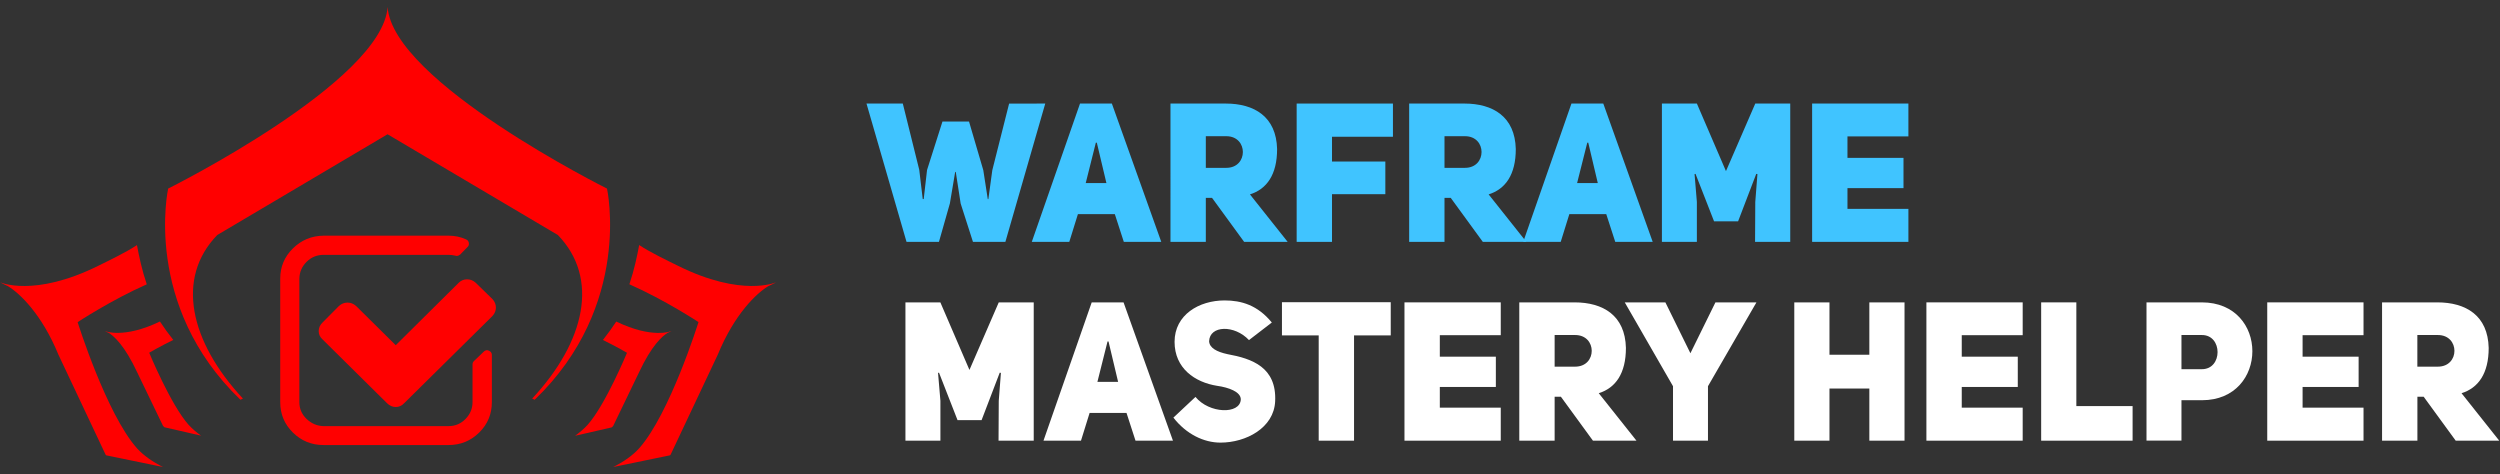 <?xml version="1.0" encoding="utf-8"?>
<!-- Generator: Adobe Illustrator 24.0.3, SVG Export Plug-In . SVG Version: 6.00 Build 0)  -->
<svg version="1.1" id="Layer_1" xmlns="http://www.w3.org/2000/svg" xmlns:xlink="http://www.w3.org/1999/xlink" x="0px" y="0px"
	 viewBox="0 0 464 88" style="enable-background:new 0 0 464 88;" xml:space="preserve">
<rect x="0" y="0" width="464" height="88" fill="#333333" stroke="none"/>
<style type="text/css">
	.st0{fill:#FF0000;}
	.st1{fill-rule:evenodd;clip-rule:evenodd;fill:#FF0000;}
	.st2{fill:#40C4FF;}
	.st3{fill:#FFFFFF;}
</style>
<g>
	<g>
		<path class="st0" d="M25.43,83.21c-5.71-6.43-11.02-23.42-11.02-23.42l0,0c0,0,6.15-4.06,12.83-7.02
			c-0.91-2.69-1.43-5.19-1.82-7.28c-2.05,1.36-5.3,2.91-7.18,3.84C6.3,55.25,0.01,52.39,0.01,52.39s0.56,0.27,1.46,0.72
			c2.17,1.31,6.27,5.17,9.36,12.69l8.78,18.61c0.04,0.04,0.08,0.07,0.11,0.1l10.54,2.17C28.36,85.74,26.7,84.59,25.43,83.21z"/>
		<path class="st0" d="M1.42,53.08c-0.87-0.43-1.41-0.69-1.41-0.69S0.58,52.58,1.42,53.08z"/>
	</g>
	<g>
		<path class="st0" d="M34.98,78.82c-3.29-3.7-7.29-13.35-7.29-13.35s1.84-1.09,4.47-2.38c-0.9-1.14-1.74-2.29-2.48-3.42
			c-6.71,3.25-10.21,1.78-10.21,1.78s0.26,0.12,0.68,0.31c0.99,0.6,2.99,2.35,5.34,7.4l4.77,9.89c0.08,0.08,0.17,0.17,0.26,0.25
			l6.8,1.56C36.45,80.25,35.66,79.56,34.98,78.82z"/>
		<path class="st0" d="M20.13,61.75c-0.4-0.18-0.65-0.29-0.65-0.29S19.71,61.5,20.13,61.75z"/>
	</g>
</g>
<g>
	<g>
		<path class="st0" d="M144.05,52.39c0,0-6.29,2.86-18.24-3.07c-1.88-0.93-5.14-2.48-7.18-3.84c-0.39,2.09-0.91,4.59-1.82,7.28
			c6.68,2.96,12.83,7.02,12.83,7.02l0,0c0,0-5.3,16.99-11.01,23.42c-1.26,1.39-2.92,2.53-4.83,3.48l10.54-2.17
			c0.04-0.04,0.07-0.07,0.11-0.1l8.78-18.61c3.09-7.52,7.19-11.38,9.36-12.69C143.49,52.67,144.05,52.39,144.05,52.39z"/>
		<path class="st0" d="M142.64,53.08c0.87-0.43,1.41-0.69,1.41-0.69S143.48,52.58,142.64,53.08z"/>
	</g>
	<g>
		<path class="st0" d="M124.59,61.46c0,0-3.5,1.47-10.21-1.78c-0.74,1.13-1.57,2.28-2.48,3.42c2.63,1.29,4.47,2.38,4.47,2.38
			s-4,9.65-7.29,13.35c-0.67,0.74-1.47,1.42-2.34,2.05l6.8-1.56c0.09-0.08,0.18-0.16,0.26-0.25l4.77-9.89
			c2.35-5.05,4.34-6.8,5.34-7.4C124.33,61.58,124.59,61.46,124.59,61.46z"/>
		<path class="st0" d="M123.94,61.75c0.4-0.18,0.65-0.29,0.65-0.29S124.35,61.5,123.94,61.75z"/>
	</g>
</g>
<path class="st1" d="M112.66,35c0,0-39.82-19.84-40.72-33.72c0,0.02,0,0.05,0,0.07c0-0.02,0-0.05,0-0.07
	C71.04,15.16,31.21,35,31.21,35s-4.8,21.69,13.41,39.19l0.47-0.21c-9.84-10.57-12.53-22.35-4.77-30.36l31.61-18.7c0,0,0-0.06,0-0.17
	c0,0.11,0,0.17,0,0.17l31.61,18.7c7.76,8.02,5.07,19.8-4.77,30.36l0.47,0.21C117.46,56.69,112.66,35,112.66,35z"/>
<path class="st0" d="M91.29,65.89v8.75c0,2.21-0.78,4.09-2.35,5.64s-3.47,2.32-5.7,2.32H60.06c-2.23,0-4.13-0.77-5.7-2.32
	s-2.35-3.43-2.35-5.64V51.7c0-2.18,0.78-4.04,2.35-5.59s3.46-2.34,5.7-2.37h23.19c1.17,0,2.25,0.23,3.25,0.69
	c0.3,0.13,0.48,0.36,0.52,0.67c0.05,0.31-0.04,0.57-0.27,0.77l-1.35,1.38c-0.2,0.16-0.42,0.25-0.65,0.25l-0.25-0.05
	c-0.43-0.1-0.85-0.15-1.25-0.15H60.06c-1.23,0-2.28,0.43-3.15,1.29c-0.87,0.86-1.32,1.9-1.35,3.11v22.94c0,1.22,0.45,2.26,1.35,3.12
	c0.9,0.86,1.95,1.3,3.15,1.33h23.19c1.23,0,2.28-0.44,3.15-1.33s1.3-1.93,1.3-3.12v-6.97c0-0.26,0.08-0.48,0.25-0.64l1.8-1.73
	c0.2-0.2,0.42-0.3,0.65-0.3c0.1,0,0.22,0.03,0.35,0.1C91.1,65.24,91.29,65.5,91.29,65.89z M91.39,58.66L75,74.85
	c-0.43,0.46-0.95,0.69-1.55,0.69s-1.13-0.23-1.6-0.69l-12-11.87c-0.47-0.43-0.7-0.94-0.7-1.53s0.23-1.12,0.7-1.58l3.05-3.07
	c0.47-0.43,1-0.64,1.6-0.64c0.6,0,1.13,0.22,1.6,0.64l7.35,7.27l11.69-11.59c0.43-0.43,0.95-0.64,1.55-0.64
	c0.6,0,1.13,0.21,1.6,0.64l3.1,3.02c0.43,0.46,0.65,0.99,0.65,1.58C92.04,57.67,91.82,58.2,91.39,58.66z"/>
<g>
	<path class="st2" d="M194,19.22l-7.4,25.67h-6.02l-2.28-7.11l-0.91-5.87h-0.11l-0.98,5.84l-2.03,7.14h-6.02l-7.43-25.67h6.74
		l3.05,12.29l0.65,5.44h0.18l0.62-5.4l2.86-8.99h4.93l2.65,9.03l0.83,5.37h0.11l0.73-5.37l3.12-12.36L194,19.22L194,19.22z"/>
	<path class="st2" d="M208.58,44.89l-1.67-5.15h-6.85l-1.6,5.15h-6.96l8.95-25.67h5.91l9.17,25.67H208.58z M203.57,26.48h-0.18
		l-1.88,7.5h3.84L203.57,26.48z"/>
	<path class="st2" d="M223.8,36.73v8.16h-6.56V19.22h10.26c5.29,0,9.39,2.43,9.53,8.45c0,4.75-1.92,7.43-5.04,8.41l7,8.81h-8.08
		l-5.95-8.16H223.8z M227.61,25.28h-3.81v5.87h3.81C231.7,31.15,231.7,25.28,227.61,25.28z"/>
	<path class="st2" d="M257.12,29.99v6.05h-9.9v8.85h-6.56V19.22h17.87v6.16h-11.31v4.6h9.9V29.99z"/>
	<path class="st2" d="M268.1,36.73v8.16h-6.56V19.22h10.26c5.29,0,9.39,2.43,9.53,8.45c0,4.75-1.92,7.43-5.04,8.41l7,8.81h-8.08
		l-5.95-8.16H268.1z M271.91,25.28h-3.81v5.87h3.81C276,31.15,276,25.28,271.91,25.28z"/>
	<path class="st2" d="M299.79,44.89l-1.67-5.15h-6.85l-1.6,5.15h-6.96l8.95-25.67h5.91l9.17,25.67H299.79z M294.78,26.48h-0.18
		l-1.89,7.5h3.84L294.78,26.48z"/>
	<path class="st2" d="M314.94,19.22l5.4,12.54l5.44-12.54h6.49v25.67h-6.53l0.04-7.4l0.4-5.18l-0.22-0.04l-3.37,8.81h-4.46
		l-3.44-8.81l-0.18,0.04l0.43,5.18v7.4h-6.49V19.22H314.94z"/>
	<path class="st2" d="M353.29,29.3v5.62h-10.4v3.84h11.31v6.13h-17.87V19.22h17.87v6.09h-11.31v3.99H353.29z"/>
</g>
<g>
	<path class="st3" d="M174.53,56.12l5.4,12.54l5.44-12.54h6.49v25.67h-6.53l0.04-7.4l0.4-5.18l-0.22-0.04l-3.37,8.81h-4.46
		l-3.44-8.81l-0.18,0.04l0.44,5.18v7.4h-6.49V56.12H174.53z"/>
	<path class="st3" d="M210.75,81.79l-1.67-5.15h-6.85l-1.6,5.15h-6.96l8.95-25.67h5.91l9.17,25.67H210.75z M205.74,63.37h-0.18
		l-1.88,7.5h3.84L205.74,63.37z"/>
	<path class="st3" d="M230.29,74.18c0.07-1.45-2.28-2.28-4.39-2.57c-4.13-0.65-7.9-3.26-7.9-8.16c0-5.04,4.57-7.69,9.28-7.69
		c3.12,0,6.13,0.87,8.77,4.1l-4.24,3.26c-2.68-2.86-7.29-2.76-7.4,0.22c0.07,1.23,1.41,1.96,3.41,2.39
		c4.57,0.83,9.14,2.43,8.85,8.74c-0.22,4.97-5.44,7.68-10.15,7.68c-3.08,0-6.34-1.56-8.74-4.64l4.1-3.84
		C224.45,76.79,230.11,76.93,230.29,74.18z"/>
	<path class="st3" d="M251.31,81.79h-6.56V62.25h-6.82v-6.16h20.19v6.16h-6.81V81.79z"/>
	<path class="st3" d="M277.63,66.2v5.62h-10.4v3.84h11.31v6.13h-17.87V56.12h17.87v6.09h-11.31v3.99H277.63z"/>
	<path class="st3" d="M288.54,73.63v8.16h-6.56V56.12h10.26c5.29,0,9.39,2.43,9.53,8.45c0,4.75-1.92,7.43-5.04,8.41l7,8.81h-8.08
		l-5.95-8.16C289.7,73.63,288.54,73.63,288.54,73.63z M292.35,62.18h-3.81v5.87h3.81C296.45,68.05,296.45,62.18,292.35,62.18z"/>
	<path class="st3" d="M310.51,71.68l-8.95-15.55h7.54l4.64,9.43l4.64-9.43h7.61L317,71.68v10.11h-6.49V71.68z"/>
	<path class="st3" d="M333.02,81.79V56.12h6.53v9.72h7.4v-9.72h6.53v25.67h-6.53v-9.68h-7.4v9.68
		C339.55,81.79,333.02,81.79,333.02,81.79z"/>
	<path class="st3" d="M374.5,66.2v5.62h-10.4v3.84h11.31v6.13h-17.87V56.12h17.87v6.09H364.1v3.99H374.5z"/>
	<path class="st3" d="M385.37,56.12v19.25h10.44v6.42h-16.97V56.12H385.37z"/>
	<path class="st3" d="M408.65,56.12c6.27,0,9.39,4.53,9.39,9.06c0,4.57-3.15,9.1-9.35,9.1h-3.81v7.5h-6.49V56.12H408.65z
		 M408.65,62.18h-3.77v6.34h3.77C412.56,68.56,412.56,62.14,408.65,62.18z"/>
	<path class="st3" d="M437.76,66.2v5.62h-10.4v3.84h11.31v6.13H420.8V56.12h17.87v6.09h-11.31v3.99H437.76z"/>
	<path class="st3" d="M448.67,73.63v8.16h-6.56V56.12h10.26c5.29,0,9.39,2.43,9.53,8.45c0,4.75-1.92,7.43-5.04,8.41l7,8.81h-8.08
		l-5.95-8.16C449.83,73.63,448.67,73.63,448.67,73.63z M452.47,62.18h-3.81v5.87h3.81C456.57,68.05,456.57,62.18,452.47,62.18z"/>
</g>
</svg>
